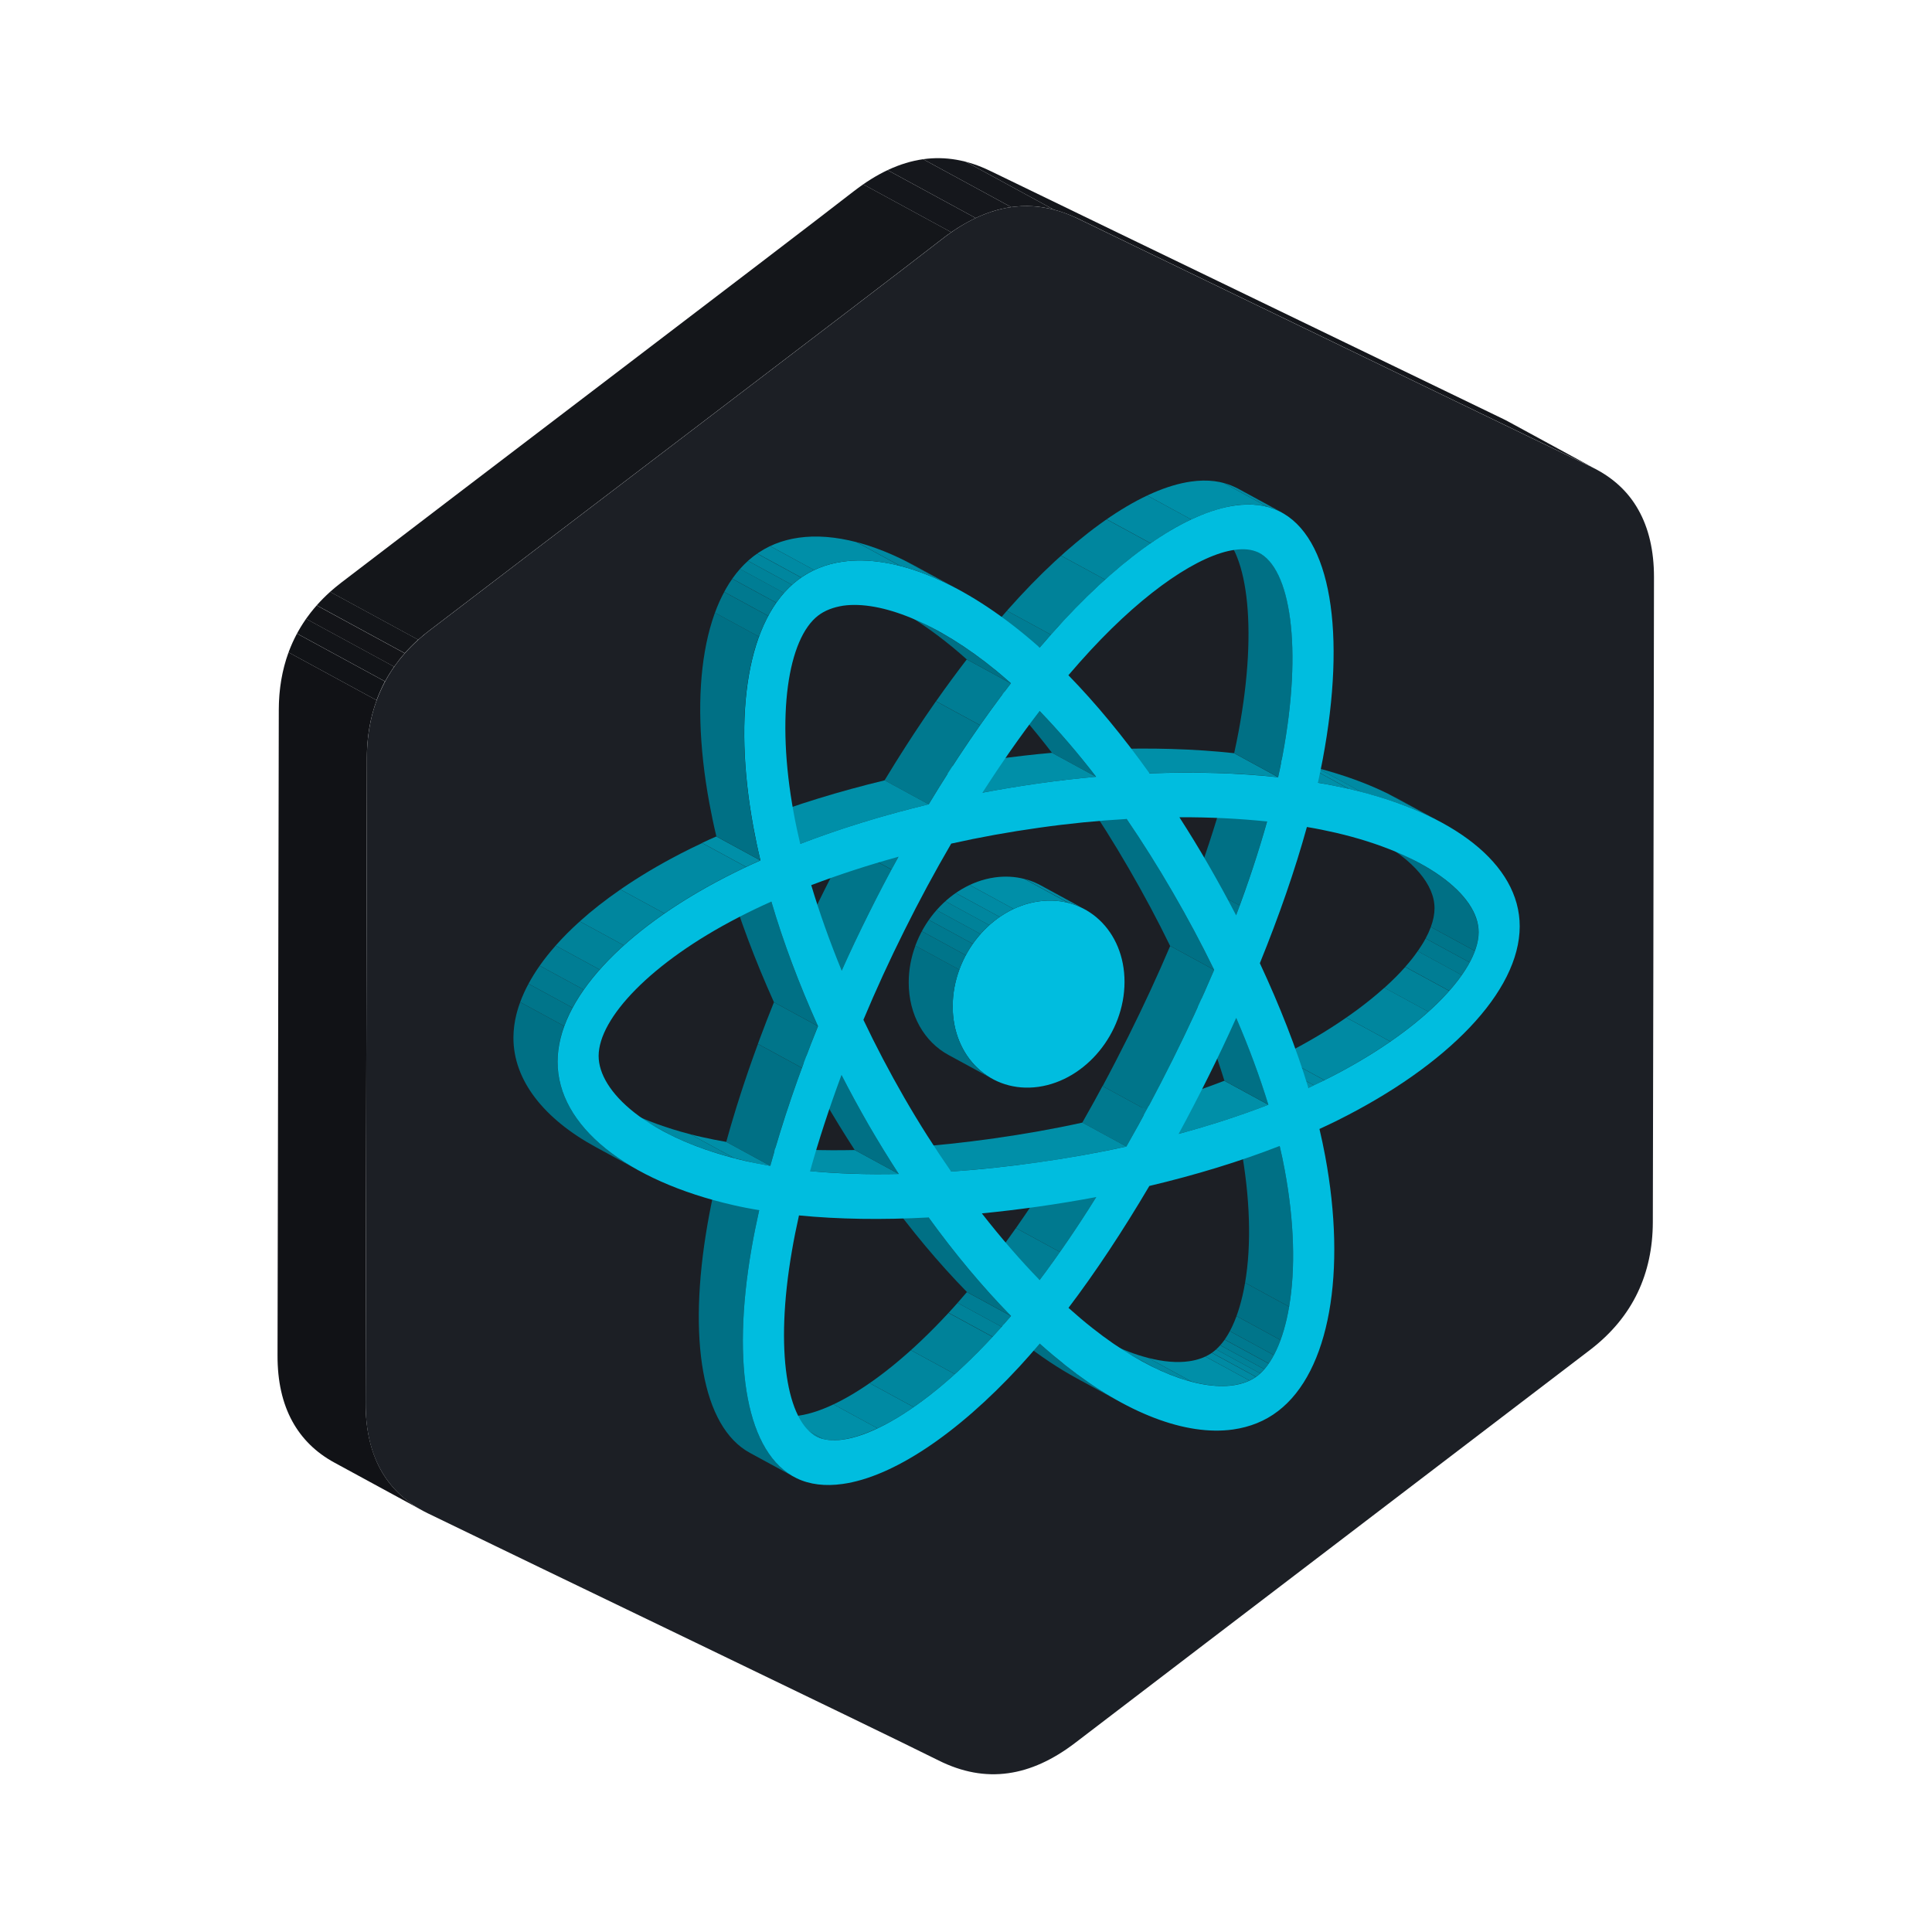 <?xml version="1.0" encoding="utf-8"?>
<!-- Generator: Adobe Illustrator 22.0.0, SVG Export Plug-In . SVG Version: 6.00 Build 0)  -->
<svg version="1.1" id="Calque_1" xmlns="http://www.w3.org/2000/svg" xmlns:xlink="http://www.w3.org/1999/xlink" x="0px" y="0px"
	 viewBox="0 0 2000 2000" style="enable-background:new 0 0 2000 2000;" xml:space="preserve">
<style type="text/css">
	.st0{display:none;}
	.st1{display:inline;fill:#FFFFFF;}
	.st2{enable-background:new    ;}
	.st3{clip-path:url(#SVGID_2_);enable-background:new    ;}
	.st4{fill:#15171C;}
	.st5{fill:#14161B;}
	.st6{fill:#14161A;}
	.st7{clip-path:url(#SVGID_4_);enable-background:new    ;}
	.st8{fill:#111216;}
	.st9{fill:#111317;}
	.st10{fill:#121418;}
	.st11{fill:#131418;}
	.st12{fill:#131519;}
	.st13{fill:#1C1F25;}
	.st14{clip-path:url(#SVGID_6_);enable-background:new    ;}
	.st15{fill:#007085;}
	.st16{clip-path:url(#SVGID_8_);enable-background:new    ;}
	.st17{fill:#008FA8;}
	.st18{fill:#008AA3;}
	.st19{clip-path:url(#SVGID_10_);enable-background:new    ;}
	.st20{fill:#00869E;}
	.st21{fill:#008299;}
	.st22{fill:#007D94;}
	.st23{fill:#00798F;}
	.st24{fill:#00758A;}
	.st25{clip-path:url(#SVGID_12_);enable-background:new    ;}
	.st26{clip-path:url(#SVGID_14_);enable-background:new    ;}
	.st27{clip-path:url(#SVGID_16_);enable-background:new    ;}
	.st28{clip-path:url(#SVGID_18_);enable-background:new    ;}
	.st29{clip-path:url(#SVGID_20_);enable-background:new    ;}
	.st30{clip-path:url(#SVGID_22_);enable-background:new    ;}
	.st31{clip-path:url(#SVGID_24_);enable-background:new    ;}
	.st32{clip-path:url(#SVGID_26_);enable-background:new    ;}
	.st33{clip-path:url(#SVGID_28_);enable-background:new    ;}
	.st34{clip-path:url(#SVGID_30_);enable-background:new    ;}
	.st35{clip-path:url(#SVGID_32_);enable-background:new    ;}
	.st36{clip-path:url(#SVGID_34_);enable-background:new    ;}
	.st37{clip-path:url(#SVGID_36_);enable-background:new    ;}
	.st38{clip-path:url(#SVGID_38_);enable-background:new    ;}
	.st39{clip-path:url(#SVGID_40_);enable-background:new    ;}
	.st40{clip-path:url(#SVGID_42_);enable-background:new    ;}
	.st41{fill:#00BDDF;}
	.st42{clip-path:url(#SVGID_44_);enable-background:new    ;}
	.st43{clip-path:url(#SVGID_46_);enable-background:new    ;}
	.st44{clip-path:url(#SVGID_48_);enable-background:new    ;}
	.st45{clip-path:url(#SVGID_50_);enable-background:new    ;}
	.st46{clip-path:url(#SVGID_52_);enable-background:new    ;}
	.st47{clip-path:url(#SVGID_54_);enable-background:new    ;}
	.st48{clip-path:url(#SVGID_56_);enable-background:new    ;}
	.st49{clip-path:url(#SVGID_58_);enable-background:new    ;}
	.st50{clip-path:url(#SVGID_60_);enable-background:new    ;}
	.st51{clip-path:url(#SVGID_62_);enable-background:new    ;}
	.st52{clip-path:url(#SVGID_64_);enable-background:new    ;}
	.st53{clip-path:url(#SVGID_66_);enable-background:new    ;}
	.st54{clip-path:url(#SVGID_68_);enable-background:new    ;}
	.st55{clip-path:url(#SVGID_70_);enable-background:new    ;}
	.st56{clip-path:url(#SVGID_72_);enable-background:new    ;}
	.st57{clip-path:url(#SVGID_74_);enable-background:new    ;}
</style>
<g id="Bg" class="st0">
	<rect class="st1" width="2000" height="2000"/>
</g>
<g id="Icon">
	<g>
		<g>
			<g class="st2">
				<g class="st2">
					<g>
						<defs>
							<path id="SVGID_1_" d="M1562,436.7l91.2,49.6c-1.7-0.9-3.5-1.9-5.3-2.7c-177.2-85.8-354.6-171.2-531.7-257.1
								c-23.4-11.3-46.4-15.3-69.4-12.1l-91.2-49.6c23-3.2,46,0.7,69.4,12.1c177.1,85.9,354.5,171.3,531.7,257.1
								C1558.5,434.9,1560.3,435.8,1562,436.7z"/>
						</defs>
						<clipPath id="SVGID_2_">
							<use xlink:href="#SVGID_1_"  style="overflow:visible;"/>
						</clipPath>
						<g class="st3">
							<path class="st4" d="M1046.8,214.4l-91.2-49.6c14.7-2.1,29.3-1.2,44.1,2.6l91.2,49.6C1076.1,213.2,1061.5,212.3,1046.8,214.4
								"/>
							<path class="st5" d="M1090.9,217l-91.2-49.6c8.4,2.2,16.8,5.3,25.3,9.4c177.1,85.9,354.5,171.3,531.7,257.1
								c0.2,0.1,0.3,0.2,0.5,0.3l91.2,49.6c-0.2-0.1-0.3-0.2-0.5-0.3c-177.2-85.8-354.6-171.2-531.7-257.1
								C1107.7,222.4,1099.3,219.2,1090.9,217"/>
							<path class="st6" d="M1648.4,483.9l-91.2-49.6c1.6,0.8,3.2,1.6,4.8,2.5l91.2,49.6C1651.6,485.5,1650,484.7,1648.4,483.9"/>
						</g>
					</g>
				</g>
				<g class="st2">
					<g>
						<defs>
							<path id="SVGID_3_" d="M437.4,1563.7l-91.2-49.6c-19.3-10.5-33.7-24.8-43.5-42.6c-10.4-18.9-15.5-41.8-15.4-68.5
								c0.5-222.7,0.8-445.3,1.3-668c0.1-54.1,21.3-98.7,64.7-131.9c105.5-80.9,459.4-349.8,530.1-404.8
								c24.3-18.9,48.2-30.1,72.3-33.5l91.2,49.6c-24,3.4-48,14.6-72.3,33.5c-70.7,55-424.6,323.9-530.1,404.8
								c-43.4,33.3-64.6,77.9-64.7,131.9c-0.5,222.7-0.8,445.3-1.3,668c0,26.7,5.1,49.5,15.4,68.5
								C403.6,1538.9,418.1,1553.2,437.4,1563.7z"/>
						</defs>
						<clipPath id="SVGID_4_">
							<use xlink:href="#SVGID_3_"  style="overflow:visible;"/>
						</clipPath>
						<g class="st7">
							<path class="st8" d="M437.4,1563.7l-91.2-49.6c-19.3-10.5-33.7-24.8-43.5-42.6c-10.4-18.9-15.5-41.8-15.4-68.5
								c0.5-222.7,0.8-445.3,1.3-668c0-21.4,3.4-41.4,10.1-59.7l91.2,49.6c-6.7,18.3-10.1,38.3-10.1,59.7
								c-0.5,222.7-0.8,445.3-1.3,668c0,26.7,5.1,49.5,15.4,68.5C403.6,1538.9,418.1,1553.2,437.4,1563.7"/>
							<path class="st9" d="M389.8,724.9l-91.2-49.6c2.5-6.7,5.4-13.2,8.7-19.5l91.2,49.6C395.2,711.7,392.3,718.2,389.8,724.9"/>
							<path class="st10" d="M398.6,705.4l-91.2-49.6c2.8-5.2,6-10.3,9.4-15.3l91.2,49.6C404.6,695.1,401.4,700.2,398.6,705.4"/>
							<path class="st11" d="M408,690.2l-91.2-49.6c3.4-4.8,7-9.4,11-13.9l91.2,49.6C415,680.7,411.4,685.4,408,690.2"/>
							<path class="st12" d="M419,676.2l-91.2-49.6c4.3-4.8,8.9-9.5,13.9-14l91.2,49.6C427.9,666.7,423.3,671.4,419,676.2"/>
							<path class="st6" d="M432.9,662.3l-91.2-49.6c3.7-3.3,7.5-6.5,11.6-9.6c105.5-80.9,459.4-349.8,530.1-404.8
								c3.4-2.6,6.8-5.1,10.2-7.5l91.2,49.6c-3.4,2.3-6.8,4.8-10.2,7.5c-70.7,55-424.6,323.9-530.1,404.8
								C440.4,655.8,436.5,659,432.9,662.3"/>
							<path class="st5" d="M984.7,240.4l-91.2-49.6c8.5-5.8,16.9-10.8,25.3-14.7l91.2,49.6C1001.6,229.7,993.2,234.6,984.7,240.4"
								/>
							<path class="st4" d="M1010,225.7l-91.2-49.6c12.3-5.8,24.5-9.6,36.8-11.3l91.2,49.6C1034.5,216.1,1022.3,219.9,1010,225.7"/>
						</g>
					</g>
				</g>
				<g>
					<path class="st13" d="M1046.8,214.4c23-3.2,46,0.7,69.4,12.1c177.1,85.9,354.5,171.3,531.7,257.1
						c21.5,10.4,37.5,25.2,48.1,44.1c10.8,19.1,16.2,42.5,16.2,69.7c-0.3,222.7-1.1,645.6-1.2,667.9c-0.1,26.7-5.3,51-15.7,72.8
						c-10.7,22.4-27,42.2-49,59.1c-177.6,135.7-355.4,271-533,406.8c-23.4,17.9-46.5,28.4-69.5,31.6c-24,3.4-48-1.1-72.2-13.2
						c-70.5-35.2-423.7-204.7-528.9-255.9c-22-10.7-38.2-25.9-48.8-45.3c-10.4-18.9-15.5-41.8-15.4-68.5
						c0.5-222.7,0.8-445.3,1.3-668c0.1-54.1,21.3-98.7,64.7-131.9C550,571.9,903.9,303,974.6,248
						C998.8,229,1022.8,217.8,1046.8,214.4z"/>
				</g>
			</g>
		</g>
	</g>
	<g id="React_icon">
		<g>
			<g class="st2">
				<g class="st2">
					<g>
						<defs>
							<path id="SVGID_5_" d="M1334.5,1352.7l-45.6-24.8c6.7-39.3,5.3-88.3-4.5-141.2c-1.5-8.3-3.3-16.7-5.3-25.2l45.6,24.8
								c2,8.6,3.8,17,5.3,25.2C1339.8,1264.4,1341.2,1313.3,1334.5,1352.7z"/>
						</defs>
						<clipPath id="SVGID_6_">
							<use xlink:href="#SVGID_5_"  style="overflow:visible;"/>
						</clipPath>
						<g class="st14">
							<path class="st15" d="M1334.5,1352.7l-45.6-24.8c6.7-39.3,5.3-88.3-4.5-141.2c-1.5-8.3-3.3-16.7-5.3-25.2l45.6,24.8
								c2,8.6,3.8,17,5.3,25.2C1339.8,1264.4,1341.2,1313.3,1334.5,1352.7"/>
						</g>
					</g>
				</g>
				<g class="st2">
					<g>
						<defs>
							<path id="SVGID_7_" d="M1354.3,1126.2l-45.6-24.8c5.7-2.6,11.3-5.3,16.7-8l45.6,24.8
								C1365.6,1120.9,1360,1123.6,1354.3,1126.2z"/>
						</defs>
						<clipPath id="SVGID_8_">
							<use xlink:href="#SVGID_7_"  style="overflow:visible;"/>
						</clipPath>
						<g class="st16">
							<path class="st17" d="M1354.3,1126.2l-45.6-24.8c2-0.9,3.9-1.8,5.9-2.7l45.6,24.8C1358.2,1124.4,1356.3,1125.3,1354.3,1126.2
								"/>
							<path class="st18" d="M1360.2,1123.5l-45.6-24.8c3.7-1.7,7.3-3.5,10.9-5.3l45.6,24.8
								C1367.5,1120,1363.9,1121.7,1360.2,1123.5"/>
						</g>
					</g>
				</g>
				<g class="st2">
					<g>
						<defs>
							<path id="SVGID_9_" d="M1424.3,868.9l45.6,24.8c38.9,21.1,60.7,46.9,60.7,71.3c-0.1,41.6-60.9,104-159.6,153.2l-45.6-24.8
								c98.7-49.1,159.5-111.6,159.6-153.2C1485.1,915.9,1463.2,890.1,1424.3,868.9z"/>
						</defs>
						<clipPath id="SVGID_10_">
							<use xlink:href="#SVGID_9_"  style="overflow:visible;"/>
						</clipPath>
						<g class="st19">
							<path class="st18" d="M1371.1,1118.2l-45.6-24.8c25.4-12.6,48.3-26.2,68.2-40l45.6,24.8
								C1419.3,1092,1396.4,1105.6,1371.1,1118.2"/>
							<path class="st20" d="M1439.3,1078.2l-45.6-24.8c14.8-10.2,27.9-20.6,39.4-30.9l45.6,24.8
								C1467.2,1057.7,1454.1,1068,1439.3,1078.2"/>
							<path class="st21" d="M1478.7,1047.4l-45.6-24.8c8.1-7.3,15.3-14.5,21.6-21.6l45.6,24.8
								C1494,1032.8,1486.7,1040.1,1478.7,1047.4"/>
							<path class="st22" d="M1500.3,1025.7l-45.6-24.8c4.9-5.5,9.2-10.9,12.9-16.3l45.6,24.8
								C1509.4,1014.8,1505.1,1020.2,1500.3,1025.7"/>
							<path class="st23" d="M1513.2,1009.5l-45.6-24.8c3.1-4.5,5.9-8.9,8.2-13.2l45.6,24.8
								C1519.1,1000.6,1516.3,1005,1513.2,1009.5"/>
							<path class="st24" d="M1521.4,996.3l-45.6-24.8c2.2-4.1,4-8.1,5.4-11.9l45.6,24.8C1525.4,988.2,1523.6,992.2,1521.4,996.3"/>
							<path class="st15" d="M1526.8,984.4l-45.6-24.8c2.5-6.8,3.8-13.3,3.8-19.3c0-24.4-21.8-50.2-60.7-71.3l45.6,24.8
								c38.9,21.1,60.7,46.9,60.7,71.3C1530.6,971.1,1529.3,977.5,1526.8,984.4"/>
						</g>
					</g>
				</g>
				<g class="st2">
					<g>
						<defs>
							<path id="SVGID_11_" d="M1183,1409.6l-45.6-24.8c36.3,19.7,68.9,27.8,93.3,24.4c10-1.4,18.6-4.7,25.5-10
								c14.8-11.3,26.7-36,32.7-71.3l45.6,24.8c-6,35.3-18,60-32.7,71.3c-6.9,5.3-15.5,8.6-25.5,10
								C1251.9,1437.4,1219.3,1429.3,1183,1409.6z"/>
						</defs>
						<clipPath id="SVGID_12_">
							<use xlink:href="#SVGID_11_"  style="overflow:visible;"/>
						</clipPath>
						<g class="st25">
							<path class="st20" d="M1183,1409.6l-45.6-24.8c3.5,1.9,7,3.7,10.4,5.4l45.6,24.8C1190,1413.3,1186.5,1411.5,1183,1409.6"/>
							<path class="st18" d="M1193.4,1415l-45.6-24.8c14.2,7,27.8,12.2,40.5,15.4l45.6,24.8C1221.2,1427.1,1207.6,1422,1193.4,1415"
								/>
							<path class="st17" d="M1233.9,1430.4l-45.6-24.8c15.8,4.1,30.2,5.3,42.4,3.6c6.3-0.9,12-2.5,17.1-4.9l45.6,24.8
								c-5.1,2.4-10.8,4-17.1,4.9C1264,1435.7,1249.7,1434.5,1233.9,1430.4"/>
							<path class="st18" d="M1293.4,1429.1l-45.6-24.8c2.4-1.1,4.6-2.4,6.7-3.8l45.6,24.8C1298,1426.7,1295.7,1427.9,1293.4,1429.1
								"/>
							<path class="st20" d="M1300.1,1425.2l-45.6-24.8c0.6-0.4,1.1-0.8,1.7-1.2c0.9-0.7,1.9-1.5,2.8-2.3l45.6,24.8
								c-0.9,0.8-1.8,1.6-2.8,2.3C1301.2,1424.4,1300.6,1424.8,1300.1,1425.2"/>
							<path class="st21" d="M1304.5,1421.7l-45.6-24.8c1.4-1.3,2.9-2.7,4.3-4.3l45.6,24.8C1307.4,1418.9,1306,1420.4,1304.5,1421.7
								"/>
							<path class="st22" d="M1308.8,1417.4l-45.6-24.8c1.6-1.8,3.1-3.7,4.6-5.8l45.6,24.8
								C1311.9,1413.6,1310.4,1415.6,1308.8,1417.4"/>
							<path class="st23" d="M1313.4,1411.5l-45.6-24.8c1.9-2.6,3.6-5.5,5.3-8.7l45.6,24.8C1317,1406,1315.2,1408.9,1313.4,1411.5"
								/>
							<path class="st24" d="M1318.7,1402.8l-45.6-24.8c2.5-4.7,4.8-9.9,6.9-15.6l45.6,24.8
								C1323.5,1393,1321.2,1398.2,1318.7,1402.8"/>
							<path class="st15" d="M1325.6,1387.2l-45.6-24.8c3.7-10,6.7-21.5,8.9-34.6l45.6,24.8
								C1332.3,1365.7,1329.3,1377.2,1325.6,1387.2"/>
						</g>
					</g>
				</g>
				<g class="st2">
					<g>
						<defs>
							<path id="SVGID_13_" d="M1220.1,1173.8l-45.6-24.8c32.9-8.9,64-19,92.9-30.2l45.6,24.8
								C1284.2,1154.8,1253,1164.9,1220.1,1173.8z"/>
						</defs>
						<clipPath id="SVGID_14_">
							<use xlink:href="#SVGID_13_"  style="overflow:visible;"/>
						</clipPath>
						<g class="st26">
							<path class="st17" d="M1220.1,1173.8l-45.6-24.8c32.9-8.9,64-19,92.9-30.2l45.6,24.8
								C1284.2,1154.8,1253,1164.9,1220.1,1173.8"/>
						</g>
					</g>
				</g>
				<g class="st2">
					<g>
						<defs>
							<path id="SVGID_15_" d="M1313.1,1143.6l-45.6-24.8c-8.9-28.9-20-59-33.3-89.9l45.6,24.8
								C1293,1084.6,1304.2,1114.7,1313.1,1143.6z"/>
						</defs>
						<clipPath id="SVGID_16_">
							<use xlink:href="#SVGID_15_"  style="overflow:visible;"/>
						</clipPath>
						<g class="st27">
							<path class="st15" d="M1313.1,1143.6l-45.6-24.8c-8.9-28.9-20-59-33.3-89.9l45.6,24.8
								C1293,1084.6,1304.2,1114.7,1313.1,1143.6"/>
						</g>
					</g>
				</g>
				<g class="st2">
					<g>
						<defs>
							<path id="SVGID_17_" d="M1446.9,826.8l45.6,24.8c-26.7-14.5-59.1-26.4-96.1-34.9l-45.6-24.8
								C1387.8,800.4,1420.2,812.3,1446.9,826.8z"/>
						</defs>
						<clipPath id="SVGID_18_">
							<use xlink:href="#SVGID_17_"  style="overflow:visible;"/>
						</clipPath>
						<g class="st28">
							<path class="st17" d="M1396.4,816.6l-45.6-24.8c4.3,1,8.6,2,12.7,3.1l45.6,24.8C1404.9,818.7,1400.7,817.6,1396.4,816.6"/>
							<path class="st18" d="M1409.1,819.8l-45.6-24.8c27.2,7.1,51.7,16,73.1,26.5l45.6,24.8
								C1460.9,835.7,1436.3,826.8,1409.1,819.8"/>
							<path class="st20" d="M1482.2,846.2l-45.6-24.8c3.5,1.7,7,3.5,10.3,5.3l45.6,24.8C1489.1,849.7,1485.7,848,1482.2,846.2"/>
						</g>
					</g>
				</g>
				<g class="st2">
					<g>
						<defs>
							<path id="SVGID_19_" d="M1160.2,1451.6l-45.6-24.8c-18.7-10.2-37.8-22.9-57-38c-8.9-7.1-17.9-14.6-26.9-22.7l45.6,24.8
								c9,8.1,18,15.7,26.9,22.7C1122.4,1428.7,1141.5,1441.4,1160.2,1451.6z"/>
						</defs>
						<clipPath id="SVGID_20_">
							<use xlink:href="#SVGID_19_"  style="overflow:visible;"/>
						</clipPath>
						<g class="st29">
							<path class="st15" d="M1160.2,1451.6l-45.6-24.8c-18.7-10.2-37.8-22.9-57-38c-8.9-7.1-17.9-14.6-26.9-22.7l45.6,24.8
								c9,8.1,18,15.7,26.9,22.7C1122.4,1428.7,1141.5,1441.4,1160.2,1451.6"/>
						</g>
					</g>
				</g>
				<g class="st2">
					<g>
						<defs>
							<path id="SVGID_21_" d="M1364.3,810.2l-45.6-24.8c11,1.9,21.7,4,32,6.4l45.6,24.8C1386,814.3,1375.3,812.1,1364.3,810.2z"/>
						</defs>
						<clipPath id="SVGID_22_">
							<use xlink:href="#SVGID_21_"  style="overflow:visible;"/>
						</clipPath>
						<g class="st30">
							<path class="st17" d="M1364.3,810.2l-45.6-24.8c11,1.9,21.7,4,32,6.4l45.6,24.8C1386,814.3,1375.3,812.1,1364.3,810.2"/>
						</g>
					</g>
				</g>
				<g class="st2">
					<g>
						<defs>
							<path id="SVGID_23_" d="M1166,1186.9l-45.6-24.8c16.3-28.5,32.3-58.6,47.9-89.9s30-62.4,43-93l45.6,24.8
								c-13,30.6-27.4,61.7-43,93C1198.4,1128.3,1182.3,1158.4,1166,1186.9z"/>
						</defs>
						<clipPath id="SVGID_24_">
							<use xlink:href="#SVGID_23_"  style="overflow:visible;"/>
						</clipPath>
						<g class="st31">
							<path class="st23" d="M1166,1186.9l-45.6-24.8c7-12.3,14-24.9,20.9-37.8l45.6,24.8C1180,1162,1173.1,1174.6,1166,1186.9"/>
							<path class="st24" d="M1187,1149.2l-45.6-24.8c9.1-16.9,18.1-34.4,27-52.2c15.6-31.3,30-62.4,43-93l45.6,24.8
								c-13,30.6-27.4,61.7-43,93C1205.1,1114.8,1196.1,1132.2,1187,1149.2"/>
						</g>
					</g>
				</g>
				<g class="st2">
					<g>
						<defs>
							<path id="SVGID_25_" d="M1076.2,1325.1l-45.6-24.8c19.5-25.9,39.2-54.7,58.6-85.9l45.6,24.8
								C1115.4,1270.4,1095.8,1299.2,1076.2,1325.1z"/>
						</defs>
						<clipPath id="SVGID_26_">
							<use xlink:href="#SVGID_25_"  style="overflow:visible;"/>
						</clipPath>
						<g class="st32">
							<path class="st22" d="M1076.2,1325.1l-45.6-24.8c7-9.3,14-19,21.1-29l45.6,24.8C1090.3,1306.1,1083.3,1315.8,1076.2,1325.1"
								/>
							<path class="st23" d="M1097.3,1296.1l-45.6-24.8c12.6-17.9,25.1-36.9,37.6-56.9l45.6,24.8
								C1122.4,1259.2,1109.9,1278.2,1097.3,1296.1"/>
						</g>
					</g>
				</g>
				<g class="st2">
					<g>
						<defs>
							<path id="SVGID_27_" d="M1027.6,1383.8L982,1359c6.3-6.8,12.6-14,19-21.5l45.6,24.8C1040.2,1369.8,1033.9,1377,1027.6,1383.8
								z"/>
						</defs>
						<clipPath id="SVGID_28_">
							<use xlink:href="#SVGID_27_"  style="overflow:visible;"/>
						</clipPath>
						<g class="st33">
							<path class="st21" d="M1027.6,1383.8L982,1359c3.1-3.3,6.2-6.8,9.3-10.3l45.6,24.8C1033.7,1377,1030.6,1380.5,1027.6,1383.8"
								/>
							<path class="st22" d="M1036.8,1373.5l-45.6-24.8c3.2-3.7,6.5-7.4,9.7-11.2l45.6,24.8
								C1043.3,1366.1,1040.1,1369.9,1036.8,1373.5"/>
						</g>
					</g>
				</g>
				<g class="st2">
					<g>
						<defs>
							<path id="SVGID_29_" d="M1279.6,947.5l-45.6-24.8c12.7-33.6,23.4-66.1,32.1-97.1l45.6,24.8
								C1303,881.3,1292.2,913.9,1279.6,947.5z"/>
						</defs>
						<clipPath id="SVGID_30_">
							<use xlink:href="#SVGID_29_"  style="overflow:visible;"/>
						</clipPath>
						<g class="st34">
							<path class="st24" d="M1279.6,947.5l-45.6-24.8c1.3-3.4,2.5-6.7,3.8-10.1l45.6,24.8C1282.1,940.7,1280.8,944.1,1279.6,947.5"
								/>
							<path class="st15" d="M1283.3,937.4l-45.6-24.8c11-30,20.5-59.2,28.3-87l45.6,24.8C1303.9,878.2,1294.4,907.4,1283.3,937.4"
								/>
						</g>
					</g>
				</g>
				<g class="st2">
					<g>
						<defs>
							<path id="SVGID_31_" d="M844.7,1486.8l-45.6-24.8c0.4,0.2,0.9,0.5,1.3,0.7c6.8,3.3,15.7,4.2,26.3,2.8
								c12.4-1.7,27.1-6.8,43.6-15.4c34.1-17.8,72.9-49.1,111.6-91l45.6,24.8c-38.7,41.9-77.5,73.2-111.6,91
								c-16.5,8.6-31.2,13.7-43.6,15.4c-10.6,1.5-19.5,0.5-26.3-2.8C845.6,1487.3,845.2,1487,844.7,1486.8z"/>
						</defs>
						<clipPath id="SVGID_32_">
							<use xlink:href="#SVGID_31_"  style="overflow:visible;"/>
						</clipPath>
						<g class="st35">
							<path class="st20" d="M844.7,1486.8l-45.6-24.8c0.4,0.2,0.7,0.4,1.1,0.6l45.6,24.8C845.5,1487.2,845.1,1487,844.7,1486.8"/>
							<path class="st18" d="M845.9,1487.4l-45.6-24.8c0.1,0,0.1,0.1,0.2,0.1c1.8,0.9,3.8,1.6,5.9,2.1l45.6,24.8
								c-2.1-0.5-4-1.3-5.9-2.1C846,1487.4,845.9,1487.4,845.9,1487.4"/>
							<path class="st17" d="M851.9,1489.6l-45.6-24.8c5.8,1.5,12.6,1.7,20.4,0.6c10.4-1.5,22.5-5.3,36-11.7l45.6,24.8
								c-13.5,6.4-25.6,10.2-36,11.7C864.6,1491.3,857.7,1491.1,851.9,1489.6"/>
							<path class="st18" d="M908.4,1478.6l-45.6-24.8c2.5-1.2,5-2.4,7.6-3.8c9.6-5,19.6-11.1,29.8-18.2l45.6,24.8
								c-10.2,7.1-20.2,13.2-29.8,18.2C913.4,1476.1,910.8,1477.4,908.4,1478.6"/>
							<path class="st20" d="M945.8,1456.6l-45.6-24.8c13.9-9.6,28.2-21,42.7-34.1l45.6,24.8C974,1435.6,959.6,1447,945.8,1456.6"/>
							<path class="st21" d="M988.5,1422.5l-45.6-24.8c12.9-11.6,26-24.6,39.1-38.7l45.6,24.8
								C1014.5,1398,1001.4,1410.9,988.5,1422.5"/>
						</g>
					</g>
				</g>
				<g class="st2">
					<g>
						<defs>
							<path id="SVGID_33_" d="M1046.6,1362.3l-45.6-24.8c-29-29.6-57.8-64-85.3-102l45.6,24.8
								C988.8,1298.3,1017.5,1332.7,1046.6,1362.3z"/>
						</defs>
						<clipPath id="SVGID_34_">
							<use xlink:href="#SVGID_33_"  style="overflow:visible;"/>
						</clipPath>
						<g class="st36">
							<path class="st15" d="M1046.6,1362.3l-45.6-24.8c-29-29.6-57.8-64-85.3-102l45.6,24.8
								C988.8,1298.3,1017.5,1332.7,1046.6,1362.3"/>
						</g>
					</g>
				</g>
				<g class="st2">
					<g>
						<defs>
							<path id="SVGID_35_" d="M984.7,1212.8l-45.6-24.8c29-2,59.2-5.2,90.2-9.6c31.1-4.4,61.7-9.8,91.2-16.3l45.6,24.8
								c-29.6,6.4-60.1,11.9-91.2,16.3C1043.8,1207.5,1013.7,1210.7,984.7,1212.8z"/>
						</defs>
						<clipPath id="SVGID_36_">
							<use xlink:href="#SVGID_35_"  style="overflow:visible;"/>
						</clipPath>
						<g class="st37">
							<path class="st17" d="M984.7,1212.8l-45.6-24.8c29-2,59.2-5.2,90.2-9.6c31.1-4.4,61.7-9.8,91.2-16.3l45.6,24.8
								c-29.6,6.4-60.1,11.9-91.2,16.3C1043.8,1207.5,1013.7,1210.7,984.7,1212.8"/>
						</g>
					</g>
				</g>
				<g class="st2">
					<g>
						<defs>
							<path id="SVGID_37_" d="M1256.9,1004l-45.6-24.8c-12.9-26.5-27.2-53.3-42.8-80.2c-15.4-26.6-31.4-52-47.8-76l45.6,24.8
								c16.4,23.9,32.4,49.3,47.8,76C1229.7,950.7,1244,977.5,1256.9,1004z"/>
						</defs>
						<clipPath id="SVGID_38_">
							<use xlink:href="#SVGID_37_"  style="overflow:visible;"/>
						</clipPath>
						<g class="st38">
							<path class="st15" d="M1256.9,1004l-45.6-24.8c-12.9-26.5-27.2-53.3-42.8-80.2c-15.4-26.6-31.4-52-47.8-76l45.6,24.8
								c16.4,23.9,32.4,49.3,47.8,76C1229.7,950.7,1244,977.5,1256.9,1004"/>
						</g>
					</g>
				</g>
				<g class="st2">
					<g>
						<defs>
							<path id="SVGID_39_" d="M1190,800.5l-45.6-24.8c47-1.8,91.8-0.5,133.1,4l45.6,24.8C1281.9,800,1237,798.7,1190,800.5z"/>
						</defs>
						<clipPath id="SVGID_40_">
							<use xlink:href="#SVGID_39_"  style="overflow:visible;"/>
						</clipPath>
						<g class="st39">
							<path class="st17" d="M1190,800.5l-45.6-24.8c47-1.8,91.8-0.5,133.1,4l45.6,24.8C1281.9,800,1237,798.7,1190,800.5"/>
						</g>
					</g>
				</g>
				<g class="st2">
					<g>
						<defs>
							<path id="SVGID_41_" d="M1258.4,547.7l45.6,24.8c32.3,17.6,44.5,98.8,23.6,210c-1.4,7.2-2.9,14.5-4.5,22l-45.6-24.8
								c1.6-7.5,3.2-14.8,4.5-22C1303,646.5,1290.8,565.3,1258.4,547.7z"/>
						</defs>
						<clipPath id="SVGID_42_">
							<use xlink:href="#SVGID_41_"  style="overflow:visible;"/>
						</clipPath>
						<g class="st40">
							<path class="st15" d="M1323.2,804.5l-45.6-24.8c1.6-7.5,3.2-14.8,4.5-22c20.9-111.2,8.7-192.4-23.6-210l45.6,24.8
								c32.3,17.6,44.5,98.8,23.6,210C1326.3,789.7,1324.8,797.1,1323.2,804.5"/>
						</g>
					</g>
				</g>
				<g>
					<path class="st41" d="M1075,1125.1c-49.1,6.9-88.9-30.5-88.8-83.5c0.1-53,40-101.6,89.1-108.5s88.9,30.5,88.8,83.5
						S1124.1,1118.1,1075,1125.1z"/>
				</g>
				<g class="st2">
					<g>
						<defs>
							<path id="SVGID_43_" d="M1027.5,1116.9l-45.6-24.8c-24.9-13.5-41.3-41.2-41.2-75.3c0.1-53,40-101.6,89.1-108.5
								c17.5-2.5,33.8,0.7,47.5,8.2l45.6,24.8c-13.7-7.5-30-10.6-47.5-8.2c-49.1,6.9-89,55.5-89.1,108.5
								C986.1,1075.7,1002.6,1103.4,1027.5,1116.9z"/>
						</defs>
						<clipPath id="SVGID_44_">
							<use xlink:href="#SVGID_43_"  style="overflow:visible;"/>
						</clipPath>
						<g class="st42">
							<path class="st15" d="M1027.5,1116.9l-45.6-24.8c-24.9-13.5-41.3-41.2-41.2-75.3c0-13.1,2.5-25.8,6.9-37.8l45.6,24.8
								c-4.4,12-6.8,24.7-6.9,37.8C986.1,1075.7,1002.6,1103.4,1027.5,1116.9"/>
							<path class="st24" d="M993.1,1003.8L947.5,979c1.9-5.2,4.2-10.2,6.7-15l45.6,24.8C997.2,993.6,995,998.6,993.1,1003.8"/>
							<path class="st23" d="M999.8,988.8L954.2,964c2.2-4.1,4.6-8,7.2-11.8L1007,977C1004.4,980.8,1002,984.7,999.8,988.8"/>
							<path class="st22" d="M1007,977l-45.6-24.8c2.5-3.5,5.2-6.9,8-10.2l45.6,24.8C1012.2,970.1,1009.5,973.5,1007,977"/>
							<path class="st21" d="M1015.1,966.9l-45.6-24.8c2.9-3.2,5.9-6.3,9.1-9.2l45.6,24.8C1020.9,960.6,1017.9,963.6,1015.1,966.9"
								/>
							<path class="st20" d="M1024.1,957.7l-45.6-24.8c3.4-3.1,7-5.9,10.8-8.5l45.6,24.8C1031.1,951.8,1027.5,954.6,1024.1,957.7"/>
							<path class="st18" d="M1034.9,949.2l-45.6-24.8c4.6-3.2,9.4-6,14.4-8.3l45.6,24.8C1044.3,943.2,1039.5,946,1034.9,949.2"/>
							<path class="st17" d="M1049.3,940.9l-45.6-24.8c8.2-3.9,17-6.5,26-7.8c10.8-1.5,21.2-0.9,30.7,1.6l45.6,24.8
								c-9.6-2.5-19.9-3.1-30.7-1.6C1066.3,934.3,1057.6,937,1049.3,940.9"/>
							<path class="st18" d="M1106.1,934.6l-45.6-24.8c4.9,1.3,9.6,3,14.1,5.2l45.6,24.8C1115.7,937.6,1111,935.9,1106.1,934.6"/>
							<path class="st20" d="M1120.1,939.8l-45.6-24.8c0.9,0.4,1.8,0.9,2.7,1.4l45.6,24.8C1121.9,940.7,1121,940.3,1120.1,939.8"/>
						</g>
					</g>
				</g>
				<g class="st2">
					<g>
						<defs>
							<path id="SVGID_45_" d="M838.7,1212.3l-45.6-24.8c28.4,2.7,59.2,3.7,91.8,3l45.6,24.8
								C897.8,1215.9,867.1,1214.9,838.7,1212.3z"/>
						</defs>
						<clipPath id="SVGID_46_">
							<use xlink:href="#SVGID_45_"  style="overflow:visible;"/>
						</clipPath>
						<g class="st43">
							<path class="st17" d="M838.7,1212.3l-45.6-24.8c28.4,2.7,59.2,3.7,91.8,3l45.6,24.8C897.8,1215.9,867.1,1214.9,838.7,1212.3"
								/>
						</g>
					</g>
				</g>
				<g class="st2">
					<g>
						<defs>
							<path id="SVGID_47_" d="M1134.6,804.1l-45.6-24.8c-19.3-25.1-38.9-47.9-58.5-68.1l45.6,24.8
								C1095.7,756.2,1115.4,779,1134.6,804.1z"/>
						</defs>
						<clipPath id="SVGID_48_">
							<use xlink:href="#SVGID_47_"  style="overflow:visible;"/>
						</clipPath>
						<g class="st44">
							<path class="st15" d="M1134.6,804.1l-45.6-24.8c-19.3-25.1-38.9-47.9-58.5-68.1l45.6,24.8
								C1095.7,756.2,1115.4,779,1134.6,804.1"/>
						</g>
					</g>
				</g>
				<g class="st2">
					<g>
						<defs>
							<path id="SVGID_49_" d="M930.4,1215.3l-45.6-24.8c-10.7-16.5-21.1-33.4-31.2-50.8c-9.9-17.1-19.3-34.3-28.1-51.7l45.6,24.8
								c8.9,17.3,18.3,34.6,28.1,51.7C909.3,1181.9,919.7,1198.8,930.4,1215.3z"/>
						</defs>
						<clipPath id="SVGID_50_">
							<use xlink:href="#SVGID_49_"  style="overflow:visible;"/>
						</clipPath>
						<g class="st45">
							<path class="st15" d="M930.4,1215.3l-45.6-24.8c-10.7-16.5-21.1-33.4-31.2-50.8c-9.9-17.1-19.3-34.3-28.1-51.7l45.6,24.8
								c8.9,17.3,18.3,34.6,28.1,51.7C909.3,1181.9,919.7,1198.8,930.4,1215.3"/>
						</g>
					</g>
				</g>
				<g class="st2">
					<g>
						<defs>
							<path id="SVGID_51_" d="M821.9,1528.8l-45.6-24.8c-49.5-26.9-64.6-117.5-43.9-236.6c2.2-12.8,4.9-26,7.9-39.5l45.6,24.8
								c-3,13.5-5.7,26.7-7.9,39.5C757.3,1411.3,772.4,1501.9,821.9,1528.8z"/>
						</defs>
						<clipPath id="SVGID_52_">
							<use xlink:href="#SVGID_51_"  style="overflow:visible;"/>
						</clipPath>
						<g class="st46">
							<path class="st15" d="M821.9,1528.8l-45.6-24.8c-49.5-26.9-64.6-117.5-43.9-236.6c2.2-12.8,4.9-26,7.9-39.5l45.6,24.8
								c-3,13.5-5.7,26.7-7.9,39.5C757.3,1411.3,772.4,1501.9,821.9,1528.8"/>
						</g>
					</g>
				</g>
				<g class="st2">
					<g>
						<defs>
							<path id="SVGID_53_" d="M1016.9,820.6l-45.6-24.8c19.4-3.7,38.9-6.9,58.6-9.7c19.9-2.8,39.6-5.1,59.1-6.8l45.6,24.8
								c-19.5,1.7-39.2,4-59.1,6.8C1055.9,813.7,1036.3,816.9,1016.9,820.6z"/>
						</defs>
						<clipPath id="SVGID_54_">
							<use xlink:href="#SVGID_53_"  style="overflow:visible;"/>
						</clipPath>
						<g class="st47">
							<path class="st17" d="M1016.9,820.6l-45.6-24.8c19.4-3.7,38.9-6.9,58.6-9.7c19.9-2.8,39.6-5.1,59.1-6.8l45.6,24.8
								c-19.5,1.7-39.2,4-59.1,6.8C1055.9,813.7,1036.3,816.9,1016.9,820.6"/>
						</g>
					</g>
				</g>
				<g class="st2">
					<g>
						<defs>
							<path id="SVGID_55_" d="M1281.3,505.7l45.6,24.8c-0.9-0.5-1.9-1-2.8-1.4c-13.2-6.4-28.5-8.2-45.5-5.8
								c-49.7,7-113.3,50-177.4,119.1c-8.3,8.9-16.6,18.3-24.8,28l-45.6-24.8c8.3-9.8,16.6-19.1,24.8-28
								c64.1-69.1,127.7-112.1,177.4-119.1c16.9-2.4,32.3-0.6,45.5,5.8C1279.4,504.7,1280.3,505.2,1281.3,505.7z"/>
						</defs>
						<clipPath id="SVGID_56_">
							<use xlink:href="#SVGID_55_"  style="overflow:visible;"/>
						</clipPath>
						<g class="st48">
							<path class="st22" d="M1076.3,670.4l-45.6-24.8c3.9-4.6,7.7-9,11.6-13.4l45.6,24.8C1084,661.4,1080.1,665.8,1076.3,670.4"/>
							<path class="st21" d="M1087.9,657l-45.6-24.8c4.4-5,8.8-9.9,13.2-14.6c14.4-15.5,28.7-29.6,42.8-42.4L1144,600
								c-14.2,12.7-28.5,26.9-42.8,42.4C1096.7,647.1,1092.3,652,1087.9,657"/>
							<path class="st20" d="M1144,600l-45.6-24.8c16-14.4,31.8-27,47.1-37.6l45.6,24.8C1175.8,573,1160,585.6,1144,600"/>
							<path class="st18" d="M1191.1,562.3l-45.6-24.8c14.5-10,28.5-18.2,42-24.6l45.6,24.8C1219.6,544.1,1205.6,552.3,1191.1,562.3
								"/>
							<path class="st17" d="M1233.1,537.7l-45.6-24.8c16.1-7.6,31.3-12.5,45.5-14.5c12-1.7,23.2-1.3,33.4,1.4l45.6,24.8
								c-10.2-2.6-21.4-3.1-33.4-1.4C1264.4,525.3,1249.2,530.2,1233.1,537.7"/>
							<path class="st18" d="M1312,524.6l-45.6-24.8c4.2,1.1,8.2,2.6,12.1,4.4c0.1,0.1,0.3,0.1,0.4,0.2l45.6,24.8
								c-0.1-0.1-0.3-0.1-0.4-0.2C1320.2,527.2,1316.2,525.7,1312,524.6"/>
							<path class="st20" d="M1324.5,529.3l-45.6-24.8c0.8,0.4,1.6,0.8,2.4,1.2l45.6,24.8C1326.1,530.1,1325.3,529.7,1324.5,529.3"
								/>
						</g>
					</g>
				</g>
				<g class="st2">
					<g>
						<defs>
							<path id="SVGID_57_" d="M797.4,1206.9l-45.6-24.8c12.7-46,29.3-94.8,49.4-144.6l45.6,24.8
								C826.7,1112,810,1160.8,797.4,1206.9z"/>
						</defs>
						<clipPath id="SVGID_58_">
							<use xlink:href="#SVGID_57_"  style="overflow:visible;"/>
						</clipPath>
						<g class="st49">
							<path class="st15" d="M797.4,1206.9l-45.6-24.8c9-32.6,20-66.7,32.8-101.4l45.6,24.8C817.3,1140.2,806.3,1174.2,797.4,1206.9
								"/>
							<path class="st24" d="M830.1,1105.4l-45.6-24.8c5.3-14.3,10.8-28.7,16.6-43.2l45.6,24.8
								C840.9,1076.8,835.4,1091.2,830.1,1105.4"/>
						</g>
					</g>
				</g>
				<g class="st2">
					<g>
						<defs>
							<path id="SVGID_59_" d="M961.3,832.6l-45.6-24.8c27.4-45.4,56.1-87.6,85.1-125.3l45.6,24.8
								C1017.4,745,988.7,787.2,961.3,832.6z"/>
						</defs>
						<clipPath id="SVGID_60_">
							<use xlink:href="#SVGID_59_"  style="overflow:visible;"/>
						</clipPath>
						<g class="st50">
							<path class="st23" d="M961.3,832.6l-45.6-24.8c17.3-28.7,35.1-56.1,53.2-81.9l45.6,24.8C996.5,776.5,978.7,803.9,961.3,832.6
								"/>
							<path class="st22" d="M1014.6,750.7L969,725.9c10.5-15,21.2-29.5,31.8-43.3l45.6,24.8
								C1035.7,721.2,1025.1,735.7,1014.6,750.7"/>
						</g>
					</g>
				</g>
				<g class="st2">
					<g>
						<defs>
							<path id="SVGID_61_" d="M871.3,1004.8L825.7,980c8.9-19.9,18.3-39.7,28.2-59.5c9.9-19.9,20.1-39.4,30.6-58.4l45.6,24.8
								c-10.5,19.1-20.7,38.6-30.6,58.4C889.6,965.1,880.2,985,871.3,1004.8z"/>
						</defs>
						<clipPath id="SVGID_62_">
							<use xlink:href="#SVGID_61_"  style="overflow:visible;"/>
						</clipPath>
						<g class="st51">
							<path class="st24" d="M871.3,1004.8L825.7,980c8.9-19.9,18.3-39.7,28.2-59.5c7.6-15.3,15.4-30.3,23.4-45.1l45.6,24.8
								c-8,14.8-15.8,29.9-23.4,45.1C889.6,965.1,880.2,985,871.3,1004.8"/>
							<path class="st23" d="M922.9,900.1l-45.6-24.8c2.4-4.5,4.8-8.9,7.2-13.3l45.6,24.8C927.7,891.2,925.3,895.7,922.9,900.1"/>
						</g>
					</g>
				</g>
				<g class="st2">
					<g>
						<defs>
							<path id="SVGID_63_" d="M924.6,628l45.6,24.8c19.7,10.7,40.3,24.6,61.3,41.8c5,4.1,9.9,8.3,14.9,12.8l-45.6-24.8
								c-5-4.5-10-8.7-14.9-12.8C964.9,652.6,944.3,638.7,924.6,628z"/>
						</defs>
						<clipPath id="SVGID_64_">
							<use xlink:href="#SVGID_63_"  style="overflow:visible;"/>
						</clipPath>
						<g class="st52">
							<path class="st15" d="M1046.4,707.4l-45.6-24.8c-5-4.5-10-8.7-14.9-12.8c-21-17.2-41.6-31.1-61.3-41.8l45.6,24.8
								c19.7,10.7,40.3,24.6,61.3,41.8C1036.4,698.6,1041.4,702.9,1046.4,707.4"/>
						</g>
					</g>
				</g>
				<g class="st2">
					<g>
						<defs>
							<path id="SVGID_65_" d="M685.3,1170.3l-45.6-24.8c24.1,13.1,53.8,24,87.5,31.7c7.9,1.8,16.1,3.4,24.6,4.9l45.6,24.8
								c-8.5-1.4-16.7-3-24.6-4.9C739.1,1194.3,709.5,1183.5,685.3,1170.3z"/>
						</defs>
						<clipPath id="SVGID_66_">
							<use xlink:href="#SVGID_65_"  style="overflow:visible;"/>
						</clipPath>
						<g class="st53">
							<path class="st20" d="M685.3,1170.3l-45.6-24.8c3,1.7,6.2,3.3,9.4,4.8l45.6,24.8C691.5,1173.6,688.4,1172,685.3,1170.3"/>
							<path class="st18" d="M694.7,1175.2l-45.6-24.8c19.1,9.4,41.2,17.5,65.6,23.8l45.6,24.8
								C735.9,1192.6,713.8,1184.6,694.7,1175.2"/>
							<path class="st17" d="M760.3,1199l-45.6-24.8c4.1,1.1,8.2,2.1,12.5,3c7.9,1.8,16.1,3.4,24.6,4.9l45.6,24.8
								c-8.5-1.4-16.7-3-24.6-4.9C768.6,1201.1,764.4,1200,760.3,1199"/>
						</g>
					</g>
				</g>
				<g class="st2">
					<g>
						<defs>
							<path id="SVGID_67_" d="M846.8,1062.3l-45.6-24.8c-19.6-43.5-35.9-86.9-48.3-129l45.6,24.8
								C810.9,975.3,827.1,1018.8,846.8,1062.3z"/>
						</defs>
						<clipPath id="SVGID_68_">
							<use xlink:href="#SVGID_67_"  style="overflow:visible;"/>
						</clipPath>
						<g class="st54">
							<path class="st15" d="M846.8,1062.3l-45.6-24.8c-19.6-43.5-35.9-86.9-48.3-129l45.6,24.8
								C810.9,975.3,827.1,1018.8,846.8,1062.3"/>
						</g>
					</g>
				</g>
				<g class="st2">
					<g>
						<defs>
							<path id="SVGID_69_" d="M828.4,873.6l-45.6-24.8c41.2-15.9,86.1-29.7,133-41l45.6,24.8C914.5,843.9,869.6,857.7,828.4,873.6z
								"/>
						</defs>
						<clipPath id="SVGID_70_">
							<use xlink:href="#SVGID_69_"  style="overflow:visible;"/>
						</clipPath>
						<g class="st55">
							<path class="st17" d="M828.4,873.6l-45.6-24.8c41.2-15.9,86.1-29.7,133-41l45.6,24.8C914.5,843.9,869.6,857.7,828.4,873.6"/>
						</g>
					</g>
				</g>
				<g class="st2">
					<g>
						<defs>
							<path id="SVGID_71_" d="M662.4,1212.3l-45.6-24.8c-53.5-29.1-85.4-69-85.3-113.3c0.1-64.5,67.6-136.2,173.1-190.7
								c11.8-6.1,24.1-12,36.9-17.7l45.6,24.8c-12.8,5.7-25.1,11.6-36.9,17.7c-105.5,54.5-173,126.2-173.1,190.7
								C577.1,1143.3,608.9,1183.2,662.4,1212.3z"/>
						</defs>
						<clipPath id="SVGID_72_">
							<use xlink:href="#SVGID_71_"  style="overflow:visible;"/>
						</clipPath>
						<g class="st56">
							<path class="st15" d="M662.4,1212.3l-45.6-24.8c-53.5-29.1-85.4-69-85.3-113.3c0-12.1,2.4-24.4,7-36.8l45.6,24.8
								c-4.6,12.4-6.9,24.7-7,36.8C577.1,1143.3,608.9,1183.2,662.4,1212.3"/>
							<path class="st24" d="M584.1,1062.2l-45.6-24.8c2.3-6.3,5.2-12.7,8.6-19l45.6,24.8C589.3,1049.6,586.4,1055.9,584.1,1062.2"
								/>
							<path class="st23" d="M592.7,1043.2l-45.6-24.8c3.4-6.2,7.2-12.5,11.6-18.7l45.6,24.8C600,1030.7,596.1,1037,592.7,1043.2"/>
							<path class="st22" d="M604.3,1024.5l-45.6-24.8c4.9-7,10.4-13.9,16.5-20.8l45.6,24.8C614.7,1010.6,609.2,1017.5,604.3,1024.5
								"/>
							<path class="st21" d="M620.8,1003.7l-45.6-24.8c7.5-8.5,15.8-16.8,25-25.1l45.6,24.8C636.6,986.9,628.3,995.2,620.8,1003.7"
								/>
							<path class="st20" d="M645.8,978.6l-45.6-24.8c12.5-11.3,26.6-22.3,42.1-33l45.6,24.8C672.4,956.3,658.4,967.3,645.8,978.6"
								/>
							<path class="st18" d="M687.9,945.6l-45.6-24.8c18.8-13,39.7-25.5,62.4-37.2c7.2-3.7,14.6-7.4,22.2-10.9l45.6,24.8
								c-7.6,3.6-15,7.2-22.2,10.9C727.6,920.1,706.7,932.6,687.9,945.6"/>
							<path class="st17" d="M772.4,897.4l-45.6-24.8c4.8-2.3,9.7-4.5,14.7-6.7l45.6,24.8C782.2,892.9,777.3,895.2,772.4,897.4"/>
						</g>
					</g>
				</g>
				<g>
					<path class="st41" d="M1396.4,816.6c107.5,24.9,176.9,77.7,176.8,142.4c-0.1,67.5-74.5,144-188.8,200.9c-6,3-12.2,5.9-18.5,8.8
						c2.2,9.4,4.2,18.7,5.9,27.9c22.3,119.7,4.8,223.2-48.7,264.1c-13.5,10.4-29.2,16.6-46.6,19.1c-49,6.9-110.8-16.9-173.3-66.2
						c-8.9-7.1-17.9-14.6-26.9-22.7c-7,8.2-13.9,16.1-20.8,23.6C990.4,1485,924,1529,872.2,1536.2c-17.8,2.5-33.8,0.7-47.5-5.9
						c-51.7-25-67.8-116.7-46.7-238c2.2-12.8,4.9-26,7.9-39.5c-9.3-1.6-18.3-3.3-26.9-5.3c-109.8-25.1-181.9-81.7-181.8-148.4
						c0.1-64.5,67.6-136.2,173.1-190.7c11.8-6.1,24.1-12,36.9-17.7c-2.8-11.7-5.2-23.2-7.3-34.6c-21.6-117.4-6.1-215.9,45.9-255.6
						c13.6-10.4,29.4-16.7,46.8-19.1c52.4-7.4,119.9,19.7,187.2,74.9c5.5,4.5,11,9.2,16.5,14.1c8.3-9.8,16.6-19.1,24.8-28
						c64.1-69.1,127.7-112.1,177.4-119.1c16.9-2.4,32.3-0.6,45.5,5.8c54.1,26.1,69.8,126.3,45.3,256.9c-1.5,7.9-3.2,16.1-5,24.3
						C1375.3,812.1,1386,814.3,1396.4,816.6z M893.8,1055.7c12.8,27,27,54,42.3,80.6c15.4,26.7,31.7,52.3,48.5,76.5
						c29-2,59.2-5.2,90.2-9.6c31.1-4.4,61.7-9.8,91.2-16.3c16.3-28.5,32.3-58.6,47.9-89.9s30-62.4,43-93
						c-12.9-26.5-27.2-53.3-42.8-80.2c-15.4-26.6-31.4-52-47.8-76c-29.6,1.7-60,4.7-90.9,9.1c-30.7,4.3-61.1,9.8-90.7,16.4
						c-16.8,28.8-33,58.8-48.4,89.8C920.9,993.9,906.7,1024.9,893.8,1055.7 M797.4,1206.9c12.7-46,29.3-94.8,49.4-144.6
						c-19.6-43.5-35.9-86.9-48.3-129c-11.9,5.3-23.4,10.8-34.3,16.5c-90.2,46.6-144.4,104.1-144.5,143.3c0,18.4,12.4,39.3,37.1,58.7
						c27.4,21.5,67.5,39.2,116,50.3C780.7,1203.8,788.9,1205.4,797.4,1206.9 M1371.1,1118.2c98.7-49.1,159.5-111.6,159.6-153.2
						c0.1-39-56.1-81.7-148.2-103c-9.5-2.2-19.4-4.2-29.6-5.9c-12.3,44.5-28.8,92-48.7,141c20.7,44.4,37.7,87.8,50.2,129.1
						C1360,1123.6,1365.6,1120.9,1371.1,1118.2 M1129,673.1c-7.6,8.2-15.3,16.9-23,25.9c28.4,29.1,56.7,63.4,84,101.6
						c47-1.8,91.8-0.5,133.1,4c1.6-7.5,3.2-14.8,4.5-22c21.2-112.7,8.3-194.6-25-210.7c-6.6-3.2-14.9-4.1-24.5-2.7
						C1242.2,574.2,1187.1,610.4,1129,673.1 M847,637.2c-31.3,23.9-43.9,103.6-25.4,204.2c1.9,10.5,4.2,21.3,6.8,32.2
						c41.2-15.9,86.1-29.7,133-41c27.4-45.4,56.1-87.6,85.1-125.3c-5-4.5-10-8.7-14.9-12.8c-61.3-50.3-120.3-72.9-158.7-67.5
						C862.7,628.6,853.9,631.9,847,637.2 M1027.6,1383.8c6.3-6.8,12.6-14,19-21.5c-29-29.6-57.8-64-85.3-102
						c-48.3,2.6-93.4,1.9-134.2-2.1c-2.8,12.6-5.3,24.8-7.3,36.7c-18,103.8-5.1,177.4,26.3,192.6c6.8,3.3,15.7,4.2,26.3,2.8
						c12.4-1.7,27.1-6.8,43.6-15.4C950.1,1457,988.8,1425.7,1027.6,1383.8 M1334.5,1352.7c6.7-39.3,5.3-88.3-4.5-141.2
						c-1.5-8.3-3.3-16.7-5.3-25.2c-41.3,16.1-86.8,30-134.9,41.4c-27.5,46.6-55.6,89.1-83.7,126.2c8.4,7.5,16.7,14.6,25,21.1
						c56.4,44.6,109.7,64.1,145.3,59.1c10-1.4,18.6-4.7,25.5-10C1316.5,1412.7,1328.5,1388,1334.5,1352.7 M1250.8,1114.8
						c-10.1,20.2-20.3,39.9-30.7,59c32.9-8.9,64-19,92.9-30.2c-8.9-28.9-20-59-33.3-89.9C1270.6,1074,1261,1094.3,1250.8,1114.8
						 M871.1,1112.8c-12.7,34.2-23.6,67.6-32.5,99.5c28.4,2.7,59.2,3.7,91.8,3c-10.7-16.5-21.1-33.4-31.2-50.8
						C889.4,1147.4,880,1130.2,871.1,1112.8 M1279.6,947.5c12.7-33.6,23.4-66.1,32.1-97.1c-28.6-3-59-4.5-90.8-4.4
						c10.3,16,20.4,32.5,30.2,49.5C1261.1,912.9,1270.6,930.2,1279.6,947.5 M871.3,1004.8c8.9-19.9,18.3-39.7,28.2-59.5
						c9.9-19.9,20.1-39.4,30.6-58.4c-31.6,8.7-61.9,18.6-90.3,29.4C848.4,945.1,859,974.8,871.3,1004.8 M1076.2,1325.1
						c19.5-25.9,39.2-54.7,58.6-85.9c-19.8,3.7-39.8,7-60.1,9.9c-19.8,2.8-39.2,5.1-58.3,7
						C1036.1,1281.3,1056.1,1304.4,1076.2,1325.1 M1076.2,736c-20,26-39.8,54.4-59.2,84.6c19.4-3.7,38.9-6.9,58.6-9.7
						c19.9-2.8,39.6-5.1,59.1-6.8C1115.4,779,1095.7,756.2,1076.2,736"/>
				</g>
				<g class="st2">
					<g>
						<defs>
							<path id="SVGID_73_" d="M947.5,586l45.6,24.8c-43.9-23.9-85.5-34.3-120.5-29.4c-17.5,2.5-33.3,8.7-46.8,19.1
								c-52,39.7-67.5,138.2-45.9,255.6c2.1,11.3,4.5,22.9,7.3,34.6l-45.6-24.8c-2.8-11.7-5.2-23.2-7.3-34.6
								c-21.6-117.4-6.1-215.9,45.9-255.6c13.6-10.4,29.4-16.7,46.8-19.1C862,551.7,903.6,562.1,947.5,586z"/>
						</defs>
						<clipPath id="SVGID_74_">
							<use xlink:href="#SVGID_73_"  style="overflow:visible;"/>
						</clipPath>
						<g class="st57">
							<path class="st15" d="M787.1,890.7l-45.6-24.8c-2.8-11.7-5.2-23.2-7.3-34.6c-14.3-77.9-12.3-147.5,5.8-197.1l45.6,24.8
								c-18.2,49.6-20.2,119.2-5.8,197.1C781.9,867.5,784.4,879,787.1,890.7"/>
							<path class="st24" d="M785.7,659.1l-45.6-24.8c2.8-7.7,6-14.9,9.6-21.5l45.6,24.8C791.7,644.2,788.5,651.4,785.7,659.1"/>
							<path class="st23" d="M795.2,637.5l-45.6-24.8c2.6-4.8,5.4-9.3,8.3-13.6l45.6,24.8C800.6,628.2,797.8,632.7,795.2,637.5"/>
							<path class="st22" d="M803.6,623.9L758,599.1c2.5-3.6,5.2-7,8-10.2l45.6,24.8C808.8,616.9,806.1,620.3,803.6,623.9"/>
							<path class="st21" d="M811.6,613.8L766,589c2.6-3,5.4-5.8,8.3-8.4l45.6,24.8C817,608,814.2,610.8,811.6,613.8"/>
							<path class="st20" d="M819.9,605.4l-45.6-24.8c1.9-1.7,3.9-3.3,5.9-4.9c1.2-0.9,2.4-1.8,3.6-2.6l45.6,24.8
								c-1.2,0.9-2.4,1.7-3.6,2.6C823.7,602,821.8,603.7,819.9,605.4"/>
							<path class="st18" d="M829.4,597.8L783.8,573c4.3-3,8.8-5.5,13.4-7.7l45.6,24.8C838.1,592.3,833.6,594.9,829.4,597.8"/>
							<path class="st17" d="M842.8,590.1l-45.6-24.8c9.2-4.3,19.2-7.2,29.8-8.7c18.2-2.6,38.3-0.9,59.6,4.6l45.6,24.8
								c-21.3-5.5-41.3-7.1-59.6-4.6C862,582.9,852,585.8,842.8,590.1"/>
							<path class="st18" d="M932.1,585.9l-45.6-24.8c15.7,4.1,32.1,10.3,48.9,18.6l45.6,24.8C964.3,596.3,947.9,590,932.1,585.9"/>
							<path class="st20" d="M981,604.5l-45.6-24.8c4,2,8,4,12,6.2l45.6,24.8C989,608.6,985,606.5,981,604.5"/>
						</g>
					</g>
				</g>
			</g>
		</g>
	</g>
</g>
</svg>
